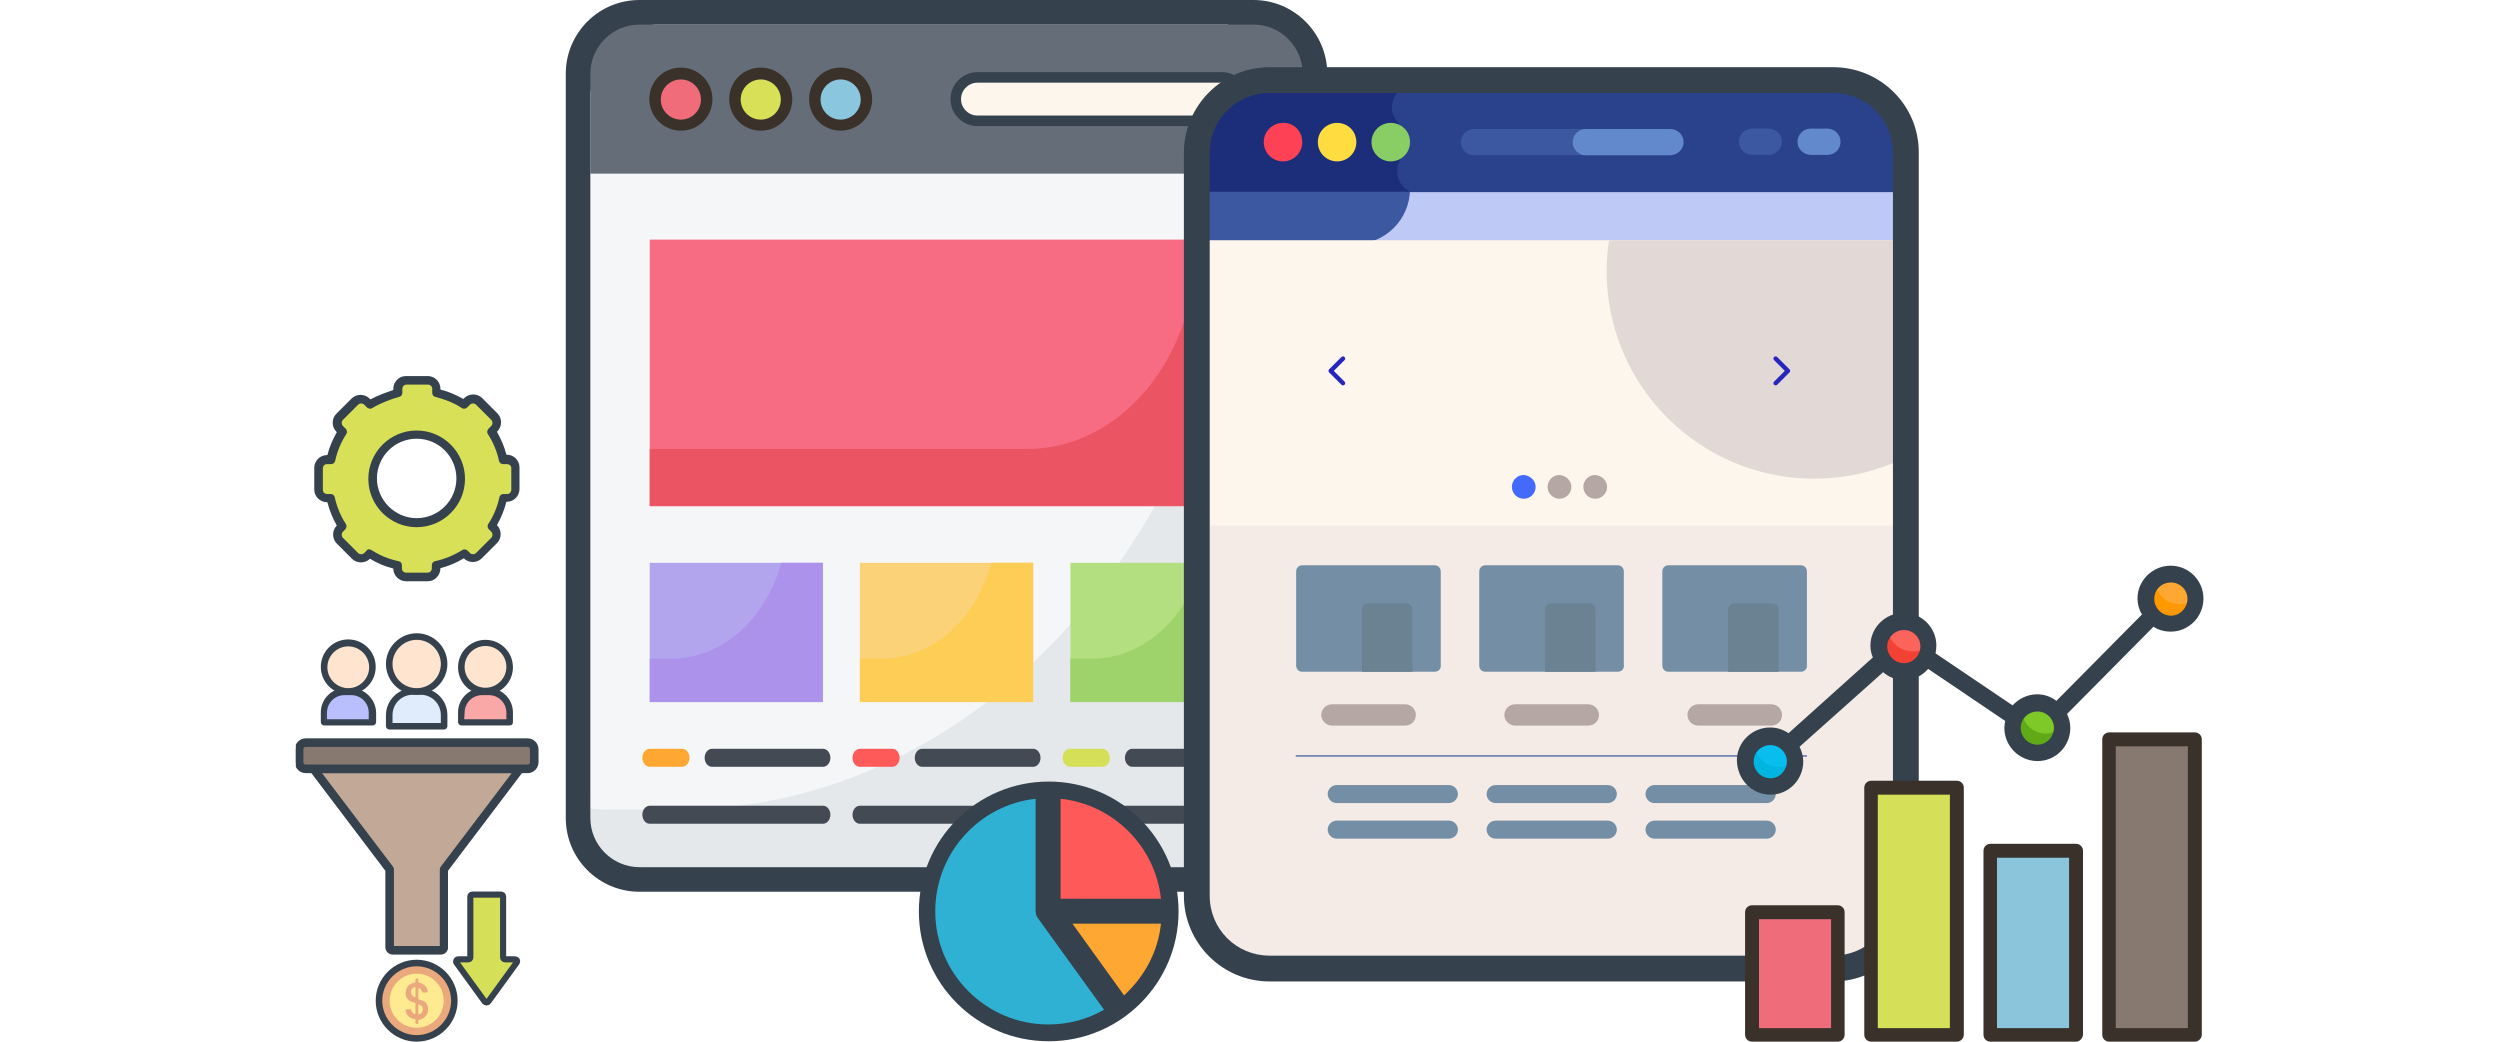 <svg width="600" height="250" viewBox="0 0 600 250" fill="none" xmlns="http://www.w3.org/2000/svg">
<mask id="mask0_831_111760" style="mask-type:alpha" maskUnits="userSpaceOnUse" x="0" y="0" width="600" height="250">
<rect width="600" height="250" fill="#D9D9D9"/>
</mask>
<g mask="url(#mask0_831_111760)">
</g>
<g clip-path="url(#clip0_831_111760)">
<path d="M126.643 184.526H73.359C72.475 184.526 71.787 183.838 71.787 182.953V179.807C71.787 178.923 72.475 178.234 73.359 178.234H126.643C127.528 178.234 128.216 178.923 128.216 179.807V182.953C128.216 183.838 127.528 184.526 126.643 184.526Z" fill="#87796F"/>
<path d="M100.886 184.526H99.215H75.227L93.513 208.612V227.291C93.513 227.684 93.906 228.077 94.299 228.077H105.802C106.195 228.077 106.588 227.684 106.588 227.291V208.612L124.873 184.526H100.886Z" fill="#C1A897"/>
<path d="M122.317 173.319H110.717V170.959C110.717 168.207 112.978 165.946 115.731 165.946H117.304C120.056 165.946 122.317 168.207 122.317 170.959V173.319Z" fill="#F9A7A7"/>
<path d="M122.317 174.105H110.717C110.324 174.105 109.93 173.712 109.93 173.319V170.959C109.93 167.715 112.585 165.159 115.731 165.159H117.304C120.548 165.159 123.104 167.814 123.104 170.959V173.319C123.104 173.81 122.809 174.105 122.317 174.105ZM111.405 172.631H121.531V171.058C121.531 168.698 119.663 166.83 117.304 166.83H115.731C113.371 166.83 111.503 168.698 111.503 171.058L111.405 172.631Z" fill="#35414D"/>
<path d="M116.517 165.946C119.721 165.946 122.317 163.349 122.317 160.145C122.317 156.942 119.721 154.345 116.517 154.345C113.314 154.345 110.717 156.942 110.717 160.145C110.717 163.349 113.314 165.946 116.517 165.946Z" fill="#FFE4CF"/>
<path d="M116.517 166.732C112.88 166.732 109.93 163.783 109.93 160.145C109.93 156.508 112.88 153.559 116.517 153.559C120.155 153.559 123.104 156.508 123.104 160.145C123.104 163.783 120.155 166.732 116.517 166.732ZM116.517 155.033C113.765 155.033 111.503 157.294 111.503 160.047C111.503 162.8 113.765 165.061 116.517 165.061C119.27 165.061 121.531 162.8 121.531 160.047C121.531 157.294 119.27 155.033 116.517 155.033Z" fill="#35414D"/>
<path d="M106.588 174.302H93.415V171.648C93.415 168.502 95.971 165.946 99.117 165.946H100.886C104.032 165.946 106.588 168.502 106.588 171.648V174.302Z" fill="#E0EBFC"/>
<path d="M93.415 174.794C93.12 174.794 92.923 174.597 92.923 174.302V171.648C92.923 168.207 95.676 165.454 99.117 165.454H100.886C104.327 165.454 107.08 168.207 107.08 171.648V174.302C107.08 174.597 106.883 174.794 106.588 174.794H93.415ZM99.117 166.437C96.266 166.437 94.004 168.797 94.004 171.549V173.712H106.096V171.549C106.096 168.698 103.737 166.437 100.984 166.437H99.117Z" fill="#35414D"/>
<path d="M100.886 165.651C104.229 165.651 106.883 168.305 106.883 171.648V174.302C106.883 174.499 106.785 174.597 106.588 174.597H93.415C93.218 174.597 93.12 174.499 93.12 174.302V171.648C93.12 168.305 95.774 165.651 99.117 165.651H100.886ZM93.71 174.007H94.201H105.802H106.293V173.516V171.648C106.293 168.698 103.835 166.241 100.886 166.241H99.117C96.167 166.241 93.71 168.698 93.71 171.648V173.516V174.007ZM100.886 165.159H99.117C95.577 165.159 92.628 168.109 92.628 171.648V174.302C92.628 174.695 93.021 175.089 93.415 175.089H106.588C106.981 175.089 107.374 174.695 107.374 174.302V171.648C107.374 168.01 104.523 165.159 100.886 165.159ZM94.201 173.516V171.648C94.201 168.895 96.364 166.732 99.117 166.732H100.886C103.639 166.732 105.802 168.895 105.802 171.648V173.516H94.201Z" fill="#35414D"/>
<path d="M100.001 165.946C103.639 165.946 106.588 162.997 106.588 159.359C106.588 155.721 103.639 152.772 100.001 152.772C96.364 152.772 93.415 155.721 93.415 159.359C93.415 162.997 96.364 165.946 100.001 165.946Z" fill="#FFE4CF"/>
<path d="M100.001 166.437C96.069 166.437 92.825 163.193 92.825 159.359C92.825 155.525 96.069 152.182 100.001 152.182C103.934 152.182 107.178 155.427 107.178 159.359C107.178 163.291 103.934 166.437 100.001 166.437ZM100.001 153.264C96.659 153.264 93.906 156.017 93.906 159.359C93.906 162.702 96.659 165.454 100.001 165.454C103.344 165.454 106.096 162.702 106.096 159.359C106.096 156.017 103.344 153.264 100.001 153.264Z" fill="#35414D"/>
<path d="M100.001 152.477C103.835 152.477 106.883 155.525 106.883 159.359C106.883 163.193 103.835 166.241 100.001 166.241C96.167 166.241 93.12 163.193 93.12 159.359C93.12 155.525 96.266 152.477 100.001 152.477ZM100.001 165.651C103.442 165.651 106.293 162.8 106.293 159.359C106.293 155.918 103.442 153.067 100.001 153.067C96.56 153.067 93.71 155.918 93.71 159.359C93.71 162.8 96.56 165.651 100.001 165.651ZM100.001 151.986C95.971 151.986 92.628 155.328 92.628 159.359C92.628 163.39 95.971 166.732 100.001 166.732C104.032 166.732 107.374 163.39 107.374 159.359C107.374 155.328 104.13 151.986 100.001 151.986ZM100.001 165.159C96.757 165.159 94.201 162.505 94.201 159.359C94.201 156.213 96.855 153.559 100.001 153.559C103.245 153.559 105.802 156.213 105.802 159.359C105.802 162.505 103.245 165.159 100.001 165.159Z" fill="#35414D"/>
<path d="M89.384 173.319H77.685V170.959C77.685 168.207 79.946 165.946 82.699 165.946H84.272C87.025 165.946 89.286 168.207 89.286 170.959L89.384 173.319Z" fill="#B9BEFC"/>
<path d="M77.685 173.909C77.39 173.909 77.194 173.712 77.194 173.417V171.058C77.194 168.01 79.651 165.454 82.797 165.454H84.37C87.418 165.454 89.974 167.912 89.974 171.058V173.417C89.974 173.515 89.875 173.712 89.777 173.81C89.679 173.909 89.581 174.007 89.384 174.007H77.685V173.909ZM82.699 166.535C80.241 166.535 78.177 168.6 78.177 171.058V172.926H88.794V171.058C88.794 168.6 86.73 166.535 84.272 166.535H82.699Z" fill="#35414D"/>
<path d="M84.37 165.651C87.319 165.651 89.679 168.01 89.679 170.959V173.319C89.679 173.417 89.679 173.515 89.581 173.515C89.482 173.614 89.482 173.614 89.384 173.614H77.685C77.489 173.614 77.39 173.515 77.39 173.319V170.959C77.39 168.01 79.75 165.651 82.699 165.651H84.37ZM77.98 173.024H78.472H88.597H89.089V172.532V170.959C89.089 168.305 86.926 166.241 84.37 166.241H82.797C80.143 166.241 78.078 168.403 78.078 170.959V172.532V173.024M84.37 165.159H82.797C79.553 165.159 76.997 167.814 76.997 170.959V173.319C76.997 173.712 77.39 174.105 77.783 174.105H89.482C89.875 174.105 90.269 173.712 90.269 173.319V170.959C90.17 167.814 87.516 165.159 84.37 165.159ZM78.472 172.631V171.058C78.472 168.698 80.339 166.83 82.699 166.83H84.272C86.631 166.83 88.499 168.698 88.499 171.058V172.631H78.472Z" fill="#35414D"/>
<path d="M83.584 165.946C86.787 165.946 89.384 163.349 89.384 160.145C89.384 156.942 86.787 154.345 83.584 154.345C80.38 154.345 77.783 156.942 77.783 160.145C77.783 163.349 80.38 165.946 83.584 165.946Z" fill="#FFE4CF"/>
<path d="M83.584 166.536C80.044 166.536 77.194 163.685 77.194 160.145C77.194 156.606 80.044 153.755 83.584 153.755C87.123 153.755 89.974 156.606 89.974 160.145C89.974 163.685 87.025 166.536 83.584 166.536ZM83.584 154.837C80.634 154.837 78.275 157.196 78.275 160.145C78.275 163.095 80.634 165.454 83.584 165.454C86.533 165.454 88.892 163.095 88.892 160.145C88.892 157.196 86.435 154.837 83.584 154.837Z" fill="#35414D"/>
<path d="M83.584 153.952C86.926 153.952 89.679 156.705 89.679 160.047C89.679 163.39 86.926 166.142 83.584 166.142C80.241 166.142 77.489 163.39 77.489 160.047C77.489 156.705 80.143 153.952 83.584 153.952ZM83.584 165.651C86.631 165.651 89.089 163.193 89.089 160.145C89.089 157.098 86.631 154.64 83.584 154.64C80.536 154.64 78.078 157.098 78.078 160.145C78.078 163.193 80.536 165.651 83.584 165.651ZM83.584 153.46C79.946 153.46 76.997 156.41 76.997 160.047C76.997 163.685 79.946 166.634 83.584 166.634C87.221 166.634 90.17 163.685 90.17 160.047C90.17 156.41 87.221 153.46 83.584 153.46ZM83.584 165.159C80.831 165.159 78.57 162.898 78.57 160.145C78.57 157.393 80.831 155.132 83.584 155.132C86.336 155.132 88.597 157.393 88.597 160.145C88.597 162.898 86.336 165.159 83.584 165.159Z" fill="#35414D"/>
<path d="M100.001 249.213C104.996 249.213 109.046 245.164 109.046 240.169C109.046 235.174 104.996 231.125 100.001 231.125C95.006 231.125 90.957 235.174 90.957 240.169C90.957 245.164 95.006 249.213 100.001 249.213Z" fill="#EAA97D"/>
<path d="M100.001 246.657C103.585 246.657 106.49 243.753 106.49 240.169C106.49 236.586 103.585 233.681 100.001 233.681C96.418 233.681 93.513 236.586 93.513 240.169C93.513 243.753 96.418 246.657 100.001 246.657Z" fill="#FFEA92"/>
<path d="M99.51 244.593C98.33 244.396 97.445 243.708 97.347 242.43C97.347 242.332 97.445 242.234 97.543 242.234H98.527C98.625 242.234 98.723 242.332 98.723 242.43C98.822 242.823 99.018 243.217 99.411 243.315C99.51 243.413 99.706 243.315 99.706 243.118V240.857C99.706 240.759 99.608 240.661 99.51 240.661C98.428 240.366 97.347 239.972 97.347 238.301C97.347 236.925 98.232 236.04 99.51 235.843C99.608 235.843 99.706 235.745 99.706 235.647V235.057C99.706 234.959 99.805 234.86 99.903 234.86H100.198C100.296 234.86 100.395 234.959 100.395 235.057V235.647C100.395 235.745 100.493 235.843 100.591 235.843C101.673 236.04 102.459 236.728 102.656 237.908C102.656 238.006 102.557 238.203 102.459 238.203H101.476C101.378 238.203 101.279 238.105 101.279 238.006C101.181 237.711 100.984 237.416 100.788 237.22C100.591 237.121 100.395 237.22 100.395 237.416V239.678C100.395 239.776 100.493 239.874 100.591 239.874C101.673 240.169 102.754 240.562 102.754 242.234C102.754 243.413 101.967 244.495 100.591 244.79C100.493 244.79 100.395 244.888 100.395 244.986V245.576C100.395 245.674 100.296 245.773 100.198 245.773H99.903C99.805 245.773 99.706 245.674 99.706 245.576V244.79C99.706 244.691 99.608 244.593 99.51 244.593ZM99.706 239.088V237.121C99.706 236.925 99.608 236.827 99.411 236.925C98.92 237.121 98.625 237.515 98.625 238.105C98.625 238.694 98.92 238.989 99.411 239.284C99.51 239.383 99.706 239.284 99.706 239.088ZM100.395 241.25V243.217C100.395 243.413 100.591 243.512 100.689 243.413C101.181 243.217 101.476 242.725 101.476 242.234C101.476 241.644 101.181 241.349 100.689 241.152C100.591 240.956 100.395 241.054 100.395 241.25Z" fill="#EAA97D"/>
<path d="M100.001 250C94.594 250 90.17 245.576 90.17 240.169C90.17 234.762 94.594 230.338 100.001 230.338C105.408 230.338 109.832 234.762 109.832 240.169C109.832 245.576 105.408 250 100.001 250ZM100.001 231.911C95.479 231.911 91.743 235.647 91.743 240.169C91.743 244.691 95.479 248.427 100.001 248.427C104.523 248.427 108.259 244.691 108.259 240.169C108.259 235.647 104.523 231.911 100.001 231.911Z" fill="#35414D"/>
<path d="M109.537 231.026L116.321 240.366C116.517 240.661 117.009 240.661 117.205 240.366L123.989 231.026C124.284 230.633 123.989 230.24 123.595 230.24H121.236C120.941 230.24 120.744 230.043 120.744 229.748V215.199C120.744 214.904 120.548 214.707 120.253 214.707H113.371C113.076 214.707 112.88 214.904 112.88 215.199V229.748C112.88 230.043 112.683 230.24 112.388 230.24H110.029C109.537 230.24 109.341 230.731 109.537 231.026Z" fill="#D6DF58" stroke="#35414D" stroke-width="1.463" stroke-miterlimit="10"/>
<path d="M126.643 185.313H73.359C72.082 185.313 71 184.231 71 182.953V179.807C71 178.529 72.082 177.448 73.359 177.448H126.643C127.921 177.448 129.002 178.529 129.002 179.807V182.953C129.002 184.231 127.921 185.313 126.643 185.313ZM73.359 179.021C72.868 179.021 72.573 179.414 72.573 179.807V182.953C72.573 183.445 72.966 183.74 73.359 183.74H126.643C127.135 183.74 127.429 183.346 127.429 182.953V179.807C127.429 179.316 127.036 179.021 126.643 179.021H73.359Z" fill="#35414D" stroke="#35414D" stroke-width="0.488" stroke-miterlimit="10"/>
<path d="M105.802 228.864H94.299C93.415 228.864 92.726 228.175 92.726 227.291V208.907L74.638 185.018C74.441 184.821 74.441 184.428 74.539 184.231C74.638 183.936 74.932 183.838 75.227 183.838H124.775C125.07 183.838 125.365 184.035 125.463 184.231C125.562 184.526 125.562 184.821 125.365 185.018L107.276 208.907V227.291C107.374 228.077 106.686 228.864 105.802 228.864ZM76.8 185.313L94.103 208.12C94.201 208.219 94.299 208.415 94.299 208.612V227.291H105.802V208.612C105.802 208.415 105.9 208.317 105.998 208.12L123.301 185.313H76.8Z" fill="#35414D" stroke="#35414D" stroke-width="0.488" stroke-miterlimit="10"/>
<path d="M121.629 110.303H120.646C120.056 107.943 119.172 105.682 117.894 103.618L118.582 102.93C119.368 102.143 119.368 100.865 118.582 100.079L114.944 96.343C114.158 95.556 112.88 95.556 112.093 96.343L111.405 97.031C109.439 95.753 107.178 94.868 104.72 94.278V93.295C104.72 92.214 103.835 91.231 102.656 91.231H97.445C96.364 91.231 95.381 92.116 95.381 93.295V94.278C94.103 94.573 90.76 95.753 88.696 97.031L88.008 96.343C87.221 95.556 85.943 95.556 85.157 96.343L81.519 99.98C80.733 100.767 80.733 102.045 81.519 102.831L82.207 103.519C80.929 105.584 79.946 107.747 79.455 110.204H78.472C77.39 110.204 76.407 111.089 76.407 112.269V117.479C76.407 118.561 77.292 119.544 78.472 119.544H79.356C79.848 122.002 80.831 124.263 82.109 126.327L81.519 126.917C80.733 127.704 80.733 128.982 81.519 129.768L85.157 133.405C85.943 134.192 87.221 134.192 88.008 133.405L88.597 132.816C90.662 134.094 92.923 135.077 95.381 135.667V136.453C95.381 137.534 96.266 138.517 97.445 138.517H102.656C103.737 138.517 104.72 137.633 104.72 136.453V135.667C107.178 135.077 109.439 134.192 111.503 132.816L112.093 133.405C112.88 134.192 114.158 134.192 114.944 133.405L118.582 129.768C119.368 128.982 119.368 127.704 118.582 126.917L117.992 126.327C119.27 124.263 120.253 122.002 120.744 119.544H121.629C122.711 119.544 123.694 118.659 123.694 117.479V112.269C123.694 111.188 122.711 110.303 121.629 110.303ZM100.001 125.442C94.103 125.442 89.384 120.724 89.384 114.825C89.384 108.926 94.103 104.208 100.001 104.208C105.9 104.208 110.619 108.926 110.619 114.825C110.619 120.724 105.9 125.442 100.001 125.442Z" fill="#D7E057"/>
<path d="M102.656 139.501H97.445C95.774 139.501 94.398 138.124 94.398 136.453C92.431 135.962 90.564 135.175 88.794 134.094C88.204 134.683 87.418 134.978 86.631 134.978C85.845 134.978 85.058 134.683 84.468 134.094L80.831 130.456C79.651 129.277 79.651 127.31 80.831 126.131C79.848 124.361 79.061 122.493 78.57 120.527H78.472C76.8 120.527 75.424 119.151 75.424 117.479V112.269C75.424 110.598 76.8 109.221 78.472 109.221H78.57C79.061 107.255 79.848 105.486 80.831 103.716L80.733 103.618C79.553 102.438 79.553 100.472 80.733 99.292L84.37 95.655C84.96 95.065 85.746 94.77 86.533 94.77C87.319 94.77 88.106 95.065 88.696 95.655L88.892 95.851C90.662 94.868 93.021 94.082 94.398 93.59V93.295C94.398 91.624 95.774 90.248 97.445 90.248H102.656C104.327 90.248 105.703 91.624 105.703 93.295V93.492C107.669 93.984 109.439 94.77 111.208 95.753L111.405 95.556C112.585 94.377 114.551 94.377 115.731 95.556L119.368 99.194C120.548 100.374 120.548 102.34 119.368 103.52L119.27 103.618C120.253 105.387 121.039 107.157 121.531 109.123H121.629C123.301 109.123 124.677 110.499 124.677 112.171V117.381C124.677 119.052 123.301 120.429 121.629 120.429H121.531C121.039 122.395 120.253 124.263 119.27 126.032C120.45 127.212 120.45 129.178 119.27 130.358L115.632 133.995C114.453 135.175 112.487 135.175 111.307 133.995C109.537 135.077 107.669 135.863 105.703 136.355C105.703 138.124 104.327 139.501 102.656 139.501ZM88.597 131.833C88.794 131.833 88.991 131.931 89.187 132.029C91.153 133.307 93.316 134.192 95.676 134.684C96.167 134.782 96.462 135.175 96.462 135.667V136.453C96.462 137.043 96.954 137.436 97.445 137.436H102.656C103.245 137.436 103.639 136.945 103.639 136.453V135.667C103.639 135.175 103.934 134.782 104.425 134.684C106.686 134.192 108.849 133.307 110.914 132.029C111.307 131.734 111.798 131.833 112.192 132.127L112.781 132.717C113.175 133.111 113.863 133.111 114.256 132.717L117.894 129.08C118.287 128.687 118.287 127.998 117.894 127.605L117.304 127.015C117.009 126.72 116.91 126.131 117.205 125.737C118.483 123.771 119.368 121.608 119.86 119.347C119.958 118.856 120.351 118.561 120.843 118.561H121.728C122.317 118.561 122.711 118.069 122.711 117.578V112.367C122.711 111.777 122.219 111.384 121.728 111.384H120.744C120.253 111.384 119.86 111.089 119.761 110.598C119.27 108.337 118.385 106.174 117.107 104.208C116.812 103.814 116.91 103.323 117.205 102.93L117.894 102.242C118.287 101.848 118.287 101.16 117.894 100.767L114.256 97.129C113.863 96.736 113.175 96.736 112.781 97.129L112.093 97.818C111.798 98.112 111.208 98.211 110.815 97.916C108.849 96.638 106.785 95.851 104.523 95.262C104.032 95.163 103.737 94.77 103.737 94.278V93.295C103.737 92.706 103.245 92.312 102.754 92.312H97.543C96.954 92.312 96.56 92.804 96.56 93.295V94.278C96.56 94.77 96.266 95.163 95.774 95.262C94.496 95.556 91.252 96.736 89.384 97.916C88.991 98.211 88.499 98.112 88.106 97.818L87.418 97.129C87.025 96.736 86.336 96.736 85.943 97.129L82.306 100.767C81.912 101.16 81.912 101.848 82.306 102.242L82.994 102.93C83.289 103.225 83.387 103.814 83.092 104.208C81.814 106.174 80.929 108.337 80.438 110.598C80.339 111.089 79.946 111.384 79.455 111.384H78.472C77.882 111.384 77.489 111.876 77.489 112.367V117.578C77.489 118.168 77.98 118.561 78.472 118.561H79.356C79.848 118.561 80.241 118.856 80.339 119.347C80.831 121.608 81.716 123.771 82.994 125.737C83.289 126.131 83.19 126.622 82.895 127.015L82.306 127.605C81.912 127.998 81.912 128.687 82.306 129.08L85.943 132.717C86.336 133.111 87.025 133.111 87.418 132.717L88.008 132.127C88.106 131.931 88.302 131.833 88.597 131.833ZM100.001 126.524C93.611 126.524 88.401 121.313 88.401 114.923C88.401 108.533 93.611 103.323 100.001 103.323C106.391 103.323 111.602 108.533 111.602 114.923C111.602 121.313 106.391 126.524 100.001 126.524ZM100.001 105.289C94.693 105.289 90.465 109.615 90.465 114.825C90.465 120.035 94.791 124.361 100.001 124.361C105.31 124.361 109.537 120.035 109.537 114.825C109.537 109.615 105.31 105.289 100.001 105.289Z" fill="#35414D"/>
<path d="M313.332 23.889H312.644V41.683H141.684V21.825L139.423 19.072L140.603 7.865L146.01 4.227L157.119 5.899H294.752V4.227L312.644 5.899L313.332 23.889Z" fill="#656D78"/>
<path d="M312.644 41.781V189.638C312.644 199.862 305.762 208.219 297.308 208.219H157.119C146.108 211.856 136.081 208.219 141.684 189.638V41.781H312.644Z" fill="#F4F6F8"/>
<path d="M312.644 41.781V189.638C313.332 199.469 318.444 211.659 297.308 208.219H157.119C138.538 210.48 138.538 201.239 140.505 193.866C141.684 194.16 144.339 194.259 145.518 194.259H163.017C234.783 194.259 294.555 127.998 300.552 41.781H312.644Z" fill="#E4E8EB"/>
<path d="M155.939 135.077H197.524V168.502H155.939V135.077Z" fill="#B3A4EE"/>
<path d="M197.426 135.077V168.502H155.939V158.081H161.15C173.143 158.081 183.761 148.742 187.496 135.077H197.426Z" fill="#AC92EA"/>
<path d="M206.372 135.077H247.956V168.502H206.372V135.077Z" fill="#FBD277"/>
<path d="M155.939 57.511H298.487V121.51H155.939V57.511Z" fill="#F76C82"/>
<path d="M298.487 57.511V121.412H155.939V107.747H246.58C268.896 107.747 287.083 85.922 287.083 58.986V57.511H298.487Z" fill="#EB5463"/>
<path d="M256.903 135.077H298.487V168.502H256.903V135.077Z" fill="#B4DF80"/>
<path d="M298.487 135.077V168.502H256.903V158.081H262.113C274.107 158.081 284.724 148.742 288.46 135.077H298.487Z" fill="#9ED26A"/>
<path d="M247.956 135.077V168.502H206.372V158.081H211.582C223.576 158.081 234.193 148.84 237.929 135.077H247.956Z" fill="#FDCD56"/>
<path d="M197.524 184.035H170.882C169.899 184.035 169.113 183.051 169.113 181.872C169.113 180.692 169.899 179.709 170.882 179.709H197.524C198.507 179.709 199.293 180.692 199.293 181.872C199.293 183.051 198.507 184.035 197.524 184.035Z" fill="#434A54"/>
<path d="M163.706 184.035H155.939C154.956 184.035 154.17 183.051 154.17 181.872C154.17 180.692 154.956 179.709 155.939 179.709H163.706C164.689 179.709 165.475 180.692 165.475 181.872C165.475 183.051 164.689 184.035 163.706 184.035Z" fill="#FFA733"/>
<path d="M197.524 197.7H155.939C154.956 197.7 154.17 196.716 154.17 195.537C154.17 194.357 154.956 193.374 155.939 193.374H197.524C198.507 193.374 199.293 194.357 199.293 195.537C199.293 196.716 198.507 197.7 197.524 197.7Z" fill="#434A54"/>
<path d="M247.956 184.035H221.315C220.332 184.035 219.545 183.051 219.545 181.872C219.545 180.692 220.332 179.709 221.315 179.709H247.956C248.94 179.709 249.726 180.692 249.726 181.872C249.726 183.051 248.94 184.035 247.956 184.035Z" fill="#434A54"/>
<path d="M214.138 184.035H206.372C205.389 184.035 204.602 183.051 204.602 181.872C204.602 180.692 205.389 179.709 206.372 179.709H214.138C215.121 179.709 215.908 180.692 215.908 181.872C215.908 183.051 215.121 184.035 214.138 184.035Z" fill="#FF5A5A"/>
<path d="M247.956 197.7H206.372C205.389 197.7 204.602 196.716 204.602 195.537C204.602 194.357 205.389 193.374 206.372 193.374H247.956C248.94 193.374 249.726 194.357 249.726 195.537C249.726 196.716 248.94 197.7 247.956 197.7Z" fill="#434A54"/>
<path d="M298.389 184.035H271.747C270.764 184.035 269.978 183.051 269.978 181.872C269.978 180.692 270.764 179.709 271.747 179.709H298.389C299.372 179.709 300.159 180.692 300.159 181.872C300.257 183.051 299.372 184.035 298.389 184.035Z" fill="#434A54"/>
<path d="M264.571 184.035H256.804C255.821 184.035 255.035 183.051 255.035 181.872C255.035 180.692 255.821 179.709 256.804 179.709H264.571C265.554 179.709 266.34 180.692 266.34 181.872C266.439 183.051 265.652 184.035 264.571 184.035Z" fill="#D6DF58"/>
<path d="M298.389 197.7H256.804C255.821 197.7 255.035 196.716 255.035 195.537C255.035 194.357 255.821 193.374 256.804 193.374H298.389C299.372 193.374 300.159 194.357 300.159 195.537C300.257 196.716 299.372 197.7 298.389 197.7Z" fill="#434A54"/>
<path d="M163.411 29.984C166.831 29.984 169.604 27.211 169.604 23.791C169.604 20.37 166.831 17.597 163.411 17.597C159.99 17.597 157.217 20.37 157.217 23.791C157.217 27.211 159.99 29.984 163.411 29.984Z" fill="#F16C7A"/>
<path d="M163.411 31.36C159.282 31.36 155.841 28.018 155.841 23.791C155.841 19.564 159.183 16.221 163.411 16.221C167.54 16.221 170.98 19.564 170.98 23.791C170.98 28.018 167.638 31.36 163.411 31.36ZM163.411 19.072C160.756 19.072 158.593 21.235 158.593 23.889C158.593 26.543 160.756 28.706 163.411 28.706C166.065 28.706 168.228 26.543 168.228 23.889C168.228 21.235 166.065 19.072 163.411 19.072Z" fill="#3A312A"/>
<path d="M182.581 29.984C186.001 29.984 188.774 27.211 188.774 23.791C188.774 20.37 186.001 17.597 182.581 17.597C179.16 17.597 176.387 20.37 176.387 23.791C176.387 27.211 179.16 29.984 182.581 29.984Z" fill="#D7E057"/>
<path d="M182.581 31.36C178.452 31.36 175.011 28.018 175.011 23.791C175.011 19.564 178.354 16.221 182.581 16.221C186.71 16.221 190.151 19.564 190.151 23.791C190.151 28.018 186.808 31.36 182.581 31.36ZM182.581 19.072C179.927 19.072 177.764 21.235 177.764 23.889C177.764 26.543 179.927 28.706 182.581 28.706C185.235 28.706 187.398 26.543 187.398 23.889C187.398 21.235 185.235 19.072 182.581 19.072Z" fill="#3A312A"/>
<path d="M201.751 29.984C205.172 29.984 207.945 27.211 207.945 23.791C207.945 20.37 205.172 17.597 201.751 17.597C198.331 17.597 195.558 20.37 195.558 23.791C195.558 27.211 198.331 29.984 201.751 29.984Z" fill="#8AC6DD"/>
<path d="M201.751 31.36C197.622 31.36 194.181 28.018 194.181 23.791C194.181 19.564 197.524 16.221 201.751 16.221C205.88 16.221 209.321 19.564 209.321 23.791C209.321 28.018 205.88 31.36 201.751 31.36ZM201.751 19.072C199.097 19.072 196.934 21.235 196.934 23.889C196.934 26.543 199.097 28.706 201.751 28.706C204.406 28.706 206.568 26.543 206.568 23.889C206.568 21.235 204.406 19.072 201.751 19.072Z" fill="#3A312A"/>
<path d="M293.277 29.001H234.586C231.735 29.001 229.376 26.642 229.376 23.791C229.376 20.94 231.735 18.58 234.586 18.58H293.277C296.128 18.58 298.487 20.94 298.487 23.791C298.487 26.642 296.128 29.001 293.277 29.001Z" fill="#FDF6EC" stroke="#35414D" stroke-width="2.533" stroke-miterlimit="10"/>
<path d="M300.847 5.899C307.335 5.899 312.644 11.207 312.644 17.696V196.323C312.644 202.812 307.335 208.12 300.847 208.12H153.481C146.993 208.12 141.684 202.812 141.684 196.323V17.696C141.684 11.207 146.993 5.899 153.481 5.899H300.847ZM300.847 0H153.481C143.651 0 135.786 7.963 135.786 17.696V196.323C135.786 206.154 143.749 214.019 153.481 214.019H300.847C310.678 214.019 318.542 206.056 318.542 196.323V17.696C318.542 7.963 310.579 0 300.847 0Z" fill="#35414D"/>
<path d="M454.602 119.74H290.131V229.65H454.602V119.74Z" fill="#F4EAE6"/>
<path d="M337.614 45.32C337.614 52.595 331.716 58.592 324.343 58.592H454.504V45.32H337.614Z" fill="#BECAF5"/>
<path d="M290.131 45.32V58.592H325.129C332.404 58.592 338.401 52.694 338.401 45.32H290.131Z" fill="#3C58A0"/>
<path d="M454.504 57.707V186.099C436.612 212.348 406.431 229.65 372.317 229.65C367.402 229.65 362.585 229.257 357.866 228.569C357.571 228.569 357.276 228.47 356.981 228.47C329.258 224.145 305.271 208.415 290.131 186.099V57.707H454.504Z" fill="#F4EAE6"/>
<path d="M357.768 228.569C357.473 228.569 357.178 228.47 356.883 228.47C357.276 228.47 357.473 228.569 357.768 228.569Z" fill="#DEEEFF"/>
<path d="M443.198 22.021H335.255C335.255 22.021 331.224 26.052 335.255 29.984L335.845 37.751C335.845 37.751 332.404 42.764 337.713 46.107H458.141V36.571C458.141 28.608 451.358 22.021 443.198 22.021Z" fill="#2A428C"/>
<path d="M303.108 21.53C294.85 21.53 287.968 28.215 287.968 36.276V46.009H338.302C332.994 42.666 336.435 37.554 336.435 37.554L335.845 29.689C331.814 25.757 335.845 21.53 335.845 21.53H303.108Z" fill="#1C2E7A"/>
<path d="M312.546 34.113C312.546 36.669 310.481 38.734 307.925 38.734C305.369 38.734 303.304 36.669 303.304 34.113C303.304 31.557 305.369 29.493 307.925 29.493C310.481 29.394 312.546 31.459 312.546 34.113Z" fill="#FF4155"/>
<path d="M325.522 34.113C325.522 36.669 323.458 38.734 320.902 38.734C318.346 38.734 316.281 36.669 316.281 34.113C316.281 31.557 318.346 29.493 320.902 29.493C323.458 29.493 325.522 31.459 325.522 34.113Z" fill="#FFDD40"/>
<path d="M338.401 34.113C338.401 36.669 336.336 38.734 333.78 38.734C331.224 38.734 329.16 36.669 329.16 34.113C329.16 31.557 331.224 29.493 333.78 29.493C336.336 29.493 338.401 31.459 338.401 34.113Z" fill="#88CE65"/>
<path d="M378.413 34.113C378.413 32.442 379.789 30.967 381.558 30.967H353.737C352.066 30.967 350.591 32.344 350.591 34.113C350.591 35.784 351.967 37.259 353.737 37.259H381.558C379.789 37.161 378.413 35.784 378.413 34.113Z" fill="#3C58A0"/>
<path d="M404.071 34.113C404.071 32.442 402.695 30.967 400.925 30.967H380.575C378.904 30.967 377.43 32.344 377.43 34.113C377.43 35.784 378.806 37.259 380.575 37.259H400.925C402.695 37.161 404.071 35.784 404.071 34.113Z" fill="#6289CC"/>
<path d="M438.676 37.161H434.547C432.876 37.161 431.401 35.785 431.401 34.015C431.401 32.344 432.778 30.869 434.547 30.869H438.578C440.249 30.869 441.724 32.245 441.724 34.015C441.724 35.785 440.347 37.161 438.676 37.161Z" fill="#6289CC"/>
<path d="M424.52 37.161H420.489C418.818 37.161 417.343 35.785 417.343 34.015C417.343 32.344 418.719 30.869 420.489 30.869H424.52C426.191 30.869 427.665 32.245 427.665 34.015C427.665 35.785 426.191 37.161 424.52 37.161Z" fill="#3C58A0"/>
<path d="M454.504 126.131H290.229V57.707H454.504V126.131Z" fill="#FDF6EC"/>
<path d="M454.502 57.675V111.057C448.603 113.514 442.213 114.891 435.43 114.891C407.903 114.891 385.587 92.575 385.587 65.048C385.587 62.59 385.784 60.034 386.177 57.675H454.502Z" fill="#E2D8D5"/>
<path d="M426.153 91.96L429.102 89.011L426.153 86.061" stroke="#2626BC" stroke-width="1.056" stroke-miterlimit="13.333" stroke-linecap="round" stroke-linejoin="round"/>
<path d="M322.316 91.96L319.367 89.011L322.316 86.061" stroke="#2626BC" stroke-width="1.056" stroke-miterlimit="13.333" stroke-linecap="round" stroke-linejoin="round"/>
<path d="M368.554 116.849C368.554 118.422 367.276 119.7 365.703 119.7C364.13 119.7 362.852 118.422 362.852 116.849C362.852 115.276 364.13 113.998 365.703 113.998C367.276 114.097 368.554 115.375 368.554 116.849Z" fill="#4369FD"/>
<path d="M377.128 116.849C377.128 118.422 375.85 119.7 374.277 119.7C372.704 119.7 371.426 118.422 371.426 116.849C371.426 115.276 372.704 113.998 374.277 113.998C375.85 114.097 377.128 115.375 377.128 116.849Z" fill="#B5A7A3"/>
<path d="M385.703 116.849C385.703 118.422 384.425 119.7 382.852 119.7C381.279 119.7 380.001 118.422 380.001 116.849C380.001 115.276 381.279 113.998 382.852 113.998C384.425 114.097 385.703 115.375 385.703 116.849Z" fill="#B5A7A3"/>
<path d="M344.305 161.222H312.551C311.666 161.222 311.077 160.534 311.077 159.748V137.137C311.077 136.252 311.765 135.662 312.551 135.662H344.305C345.19 135.662 345.78 136.35 345.78 137.137V159.748C345.878 160.534 345.19 161.222 344.305 161.222Z" fill="#748FA5"/>
<path d="M339.072 161.225H326.882V146.282C326.882 145.397 327.57 144.807 328.356 144.807H337.499C338.384 144.807 338.974 145.495 338.974 146.282V161.225H339.072Z" fill="#6A8291"/>
<path d="M337.254 174.14H319.657C318.28 174.14 317.101 172.96 317.101 171.584C317.101 170.207 318.28 169.028 319.657 169.028H337.254C338.63 169.028 339.81 170.207 339.81 171.584C339.81 173.058 338.63 174.14 337.254 174.14Z" fill="#B5A7A3"/>
<path d="M388.246 161.222H356.492C355.607 161.222 355.018 160.534 355.018 159.748V137.137C355.018 136.252 355.706 135.662 356.492 135.662H388.246C389.131 135.662 389.721 136.35 389.721 137.137V159.748C389.819 160.534 389.131 161.222 388.246 161.222Z" fill="#748FA5"/>
<path d="M383.013 161.225H370.823V146.282C370.823 145.397 371.511 144.807 372.297 144.807H381.44C382.325 144.807 382.915 145.495 382.915 146.282V161.225H383.013Z" fill="#6A8291"/>
<path d="M381.195 174.14H363.598C362.221 174.14 361.042 172.96 361.042 171.584C361.042 170.207 362.221 169.028 363.598 169.028H381.195C382.571 169.028 383.751 170.207 383.751 171.584C383.751 173.058 382.571 174.14 381.195 174.14Z" fill="#B5A7A3"/>
<path d="M432.186 161.222H400.433C399.548 161.222 398.958 160.534 398.958 159.748V137.137C398.958 136.252 399.646 135.662 400.433 135.662H432.186C433.071 135.662 433.661 136.35 433.661 137.137V159.748C433.759 160.534 433.071 161.222 432.186 161.222Z" fill="#748FA5"/>
<path d="M426.954 161.225H414.764V146.282C414.764 145.397 415.452 144.807 416.238 144.807H425.381C426.266 144.807 426.856 145.495 426.856 146.282V161.225H426.954Z" fill="#6A8291"/>
<path d="M425.136 174.14H407.539C406.162 174.14 404.983 172.96 404.983 171.584C404.983 170.207 406.162 169.028 407.539 169.028H425.136C426.512 169.028 427.692 170.207 427.692 171.584C427.692 173.058 426.512 174.14 425.136 174.14Z" fill="#B5A7A3"/>
<path d="M347.644 192.738H320.805C319.626 192.738 318.643 191.755 318.643 190.576C318.643 189.396 319.626 188.413 320.805 188.413H347.742C348.922 188.413 349.905 189.396 349.905 190.576C349.905 191.755 348.922 192.738 347.644 192.738Z" fill="#748FA5"/>
<path d="M347.644 201.278H320.805C319.626 201.278 318.643 200.295 318.643 199.115C318.643 197.935 319.626 196.952 320.805 196.952H347.742C348.922 196.952 349.905 197.935 349.905 199.115C349.905 200.295 348.922 201.278 347.644 201.278Z" fill="#748FA5"/>
<path d="M385.883 192.738H358.946C357.766 192.738 356.783 191.755 356.783 190.576C356.783 189.396 357.766 188.413 358.946 188.413H385.883C387.062 188.413 388.045 189.396 388.045 190.576C388.045 191.755 387.062 192.738 385.883 192.738Z" fill="#748FA5"/>
<path d="M385.883 201.278H358.946C357.766 201.278 356.783 200.295 356.783 199.115C356.783 197.935 357.766 196.952 358.946 196.952H385.883C387.062 196.952 388.045 197.935 388.045 199.115C388.045 200.295 387.062 201.278 385.883 201.278Z" fill="#748FA5"/>
<path d="M424.023 192.738H397.087C395.907 192.738 394.924 191.755 394.924 190.576C394.924 189.396 395.907 188.413 397.087 188.413H424.023C425.203 188.413 426.186 189.396 426.186 190.576C426.186 191.755 425.203 192.738 424.023 192.738Z" fill="#748FA5"/>
<path d="M424.023 201.278H397.087C395.907 201.278 394.924 200.295 394.924 199.115C394.924 197.935 395.907 196.952 397.087 196.952H424.023C425.203 196.952 426.186 197.935 426.186 199.115C426.186 200.295 425.203 201.278 424.023 201.278Z" fill="#748FA5"/>
<path d="M433.662 181.282H310.973V181.577H433.662V181.282Z" fill="#3C58A0"/>
<path d="M439.954 22.316C447.917 22.316 454.307 28.706 454.307 36.669V215.002C454.307 222.965 447.917 229.355 439.954 229.355H304.681C296.718 229.355 290.328 222.965 290.328 215.002V36.669C290.328 28.706 296.718 22.316 304.681 22.316H439.954ZM439.954 16.123H304.681C293.375 16.123 284.134 25.364 284.134 36.669V215.002C284.134 226.307 293.375 235.549 304.681 235.549H439.954C451.26 235.549 460.501 226.307 460.501 215.002V36.669C460.599 25.364 451.358 16.123 439.954 16.123Z" fill="#35414D"/>
<path d="M430.811 182.757C430.811 186.001 428.157 188.753 424.913 188.753C421.669 188.753 418.916 186.099 418.916 182.757C418.916 179.512 421.57 176.858 424.913 176.858C428.157 176.858 430.811 179.512 430.811 182.757Z" fill="#07BEEF"/>
<path d="M462.86 155.23C462.86 158.474 460.206 161.227 456.962 161.227C453.717 161.227 450.965 158.573 450.965 155.23C450.965 151.986 453.619 149.332 456.962 149.332C460.206 149.233 462.86 151.888 462.86 155.23Z" fill="#FC635B"/>
<path d="M494.909 174.695C494.909 177.939 492.254 180.692 489.01 180.692C485.766 180.692 483.013 178.038 483.013 174.695C483.013 171.451 485.668 168.797 489.01 168.797C492.254 168.797 494.909 171.451 494.909 174.695Z" fill="#7EC927"/>
<path d="M526.958 143.728C526.958 146.972 524.303 149.725 521.059 149.725C517.815 149.725 515.062 147.07 515.062 143.728C515.062 140.484 517.717 137.829 521.059 137.829C524.303 137.829 526.958 140.484 526.958 143.728Z" fill="#FFA733"/>
<path d="M430.811 182.56V182.757C430.811 186.099 428.157 188.754 424.913 188.754C421.669 188.754 418.916 186.099 418.916 182.757C418.916 180.987 419.702 179.414 420.98 178.333C421.079 181.479 423.733 184.035 426.977 184.035C428.452 184.035 429.73 183.445 430.811 182.56Z" fill="#00B6E0"/>
<path d="M462.86 154.935V155.132C462.86 158.474 460.206 161.129 456.962 161.129C453.717 161.129 450.965 158.474 450.965 155.132C450.965 153.362 451.751 151.789 453.029 150.609C453.127 153.755 455.782 156.311 459.026 156.311C460.501 156.41 461.779 155.918 462.86 154.935Z" fill="#F34234"/>
<path d="M494.909 174.499V174.794C494.909 178.038 492.254 180.79 489.01 180.79C485.766 180.79 483.013 178.136 483.013 174.794C483.013 173.024 483.8 171.451 485.078 170.37C485.275 173.516 487.831 176.072 491.075 176.072C492.451 175.973 493.827 175.383 494.909 174.499Z" fill="#60A917"/>
<path d="M526.958 143.531V143.728C526.958 146.972 524.303 149.725 521.059 149.725C517.815 149.725 515.062 147.07 515.062 143.728C515.062 141.958 515.849 140.385 517.127 139.304C517.323 142.45 519.879 145.006 523.124 145.006C524.5 145.006 525.876 144.416 526.958 143.531Z" fill="#FF9801"/>
<path d="M424.913 190.72C429.238 190.72 432.778 187.181 432.778 182.757C432.778 181.479 432.384 180.201 431.893 179.218L451.948 161.325C453.324 162.505 454.995 163.193 456.962 163.193C459.321 163.193 461.287 162.21 462.762 160.539L481.244 173.024C481.146 173.614 481.047 174.105 481.047 174.695C481.047 179.021 484.586 182.658 489.01 182.658C493.336 182.658 496.875 179.119 496.875 174.695C496.875 173.516 496.58 172.434 496.089 171.353L516.832 150.413C518.011 151.199 519.486 151.593 520.961 151.593C525.286 151.593 528.825 148.054 528.825 143.63C528.825 139.304 525.286 135.765 520.961 135.765C516.635 135.765 512.998 139.304 512.998 143.63C512.998 145.006 513.391 146.382 514.079 147.464L493.533 168.207C492.255 167.224 490.682 166.634 488.912 166.634C486.553 166.634 484.488 167.715 483.013 169.288L464.531 156.803C464.63 156.213 464.728 155.623 464.728 154.935C464.728 150.61 461.189 147.07 456.863 147.07C452.538 147.07 448.9 150.61 448.9 154.935C448.9 155.918 449.097 156.901 449.49 157.786L429.238 175.973C427.96 175.089 426.486 174.597 424.814 174.597C420.489 174.597 416.851 178.136 416.851 182.462C416.95 187.181 420.489 190.72 424.913 190.72ZM521.059 139.796C523.222 139.796 524.991 141.565 524.991 143.728C524.991 145.891 523.222 147.759 521.059 147.759C518.896 147.759 517.028 145.989 517.028 143.728C517.028 141.467 518.798 139.796 521.059 139.796ZM489.01 170.763C491.173 170.763 492.943 172.532 492.943 174.695C492.943 176.858 491.173 178.726 489.01 178.726C486.848 178.726 484.98 176.956 484.98 174.695C484.98 172.532 486.749 170.763 489.01 170.763ZM456.962 151.199C459.124 151.199 460.894 152.969 460.894 155.132C460.894 157.295 459.124 159.162 456.962 159.162C454.799 159.162 452.931 157.393 452.931 155.132C452.931 153.067 454.7 151.199 456.962 151.199ZM424.913 178.824C427.076 178.824 428.845 180.594 428.845 182.757C428.845 184.919 427.076 186.787 424.913 186.787C422.75 186.787 420.882 185.018 420.882 182.757C420.882 180.594 422.652 178.824 424.913 178.824Z" fill="#35414D"/>
<path d="M420.489 218.934H441.035V248.329H420.489V218.934Z" fill="#EF6D7A"/>
<path d="M441.035 250H420.489C419.604 250 418.818 249.312 418.818 248.329V218.934C418.818 218.05 419.506 217.263 420.489 217.263H441.035C441.92 217.263 442.707 217.951 442.707 218.934V248.329C442.707 249.214 442.019 250 441.035 250ZM422.16 246.756H439.463V220.606H422.16V246.756Z" fill="#3A312A"/>
<path d="M449.097 189.048H469.643V248.329H449.097V189.048Z" fill="#D6DF58"/>
<path d="M469.643 250H449.097C448.212 250 447.426 249.312 447.426 248.329V189.048C447.426 188.164 448.114 187.377 449.097 187.377H469.643C470.528 187.377 471.315 188.065 471.315 189.048V248.329C471.315 249.214 470.528 250 469.643 250ZM450.67 246.756H467.972V190.72H450.67V246.756Z" fill="#3A312A"/>
<path d="M477.606 204.188H498.153V248.329H477.606V204.188Z" fill="#8AC5DC"/>
<path d="M498.251 250H477.705C476.82 250 476.034 249.312 476.034 248.329V204.188C476.034 203.303 476.722 202.517 477.705 202.517H498.251C499.136 202.517 499.923 203.205 499.923 204.188V248.329C499.824 249.214 499.136 250 498.251 250ZM479.278 246.756H496.58V205.859H479.278V246.756Z" fill="#3A312A"/>
<path d="M506.214 177.448H526.761V248.329H506.214V177.448Z" fill="#87796F"/>
<path d="M526.761 250H506.214C505.33 250 504.543 249.312 504.543 248.329V177.448C504.543 176.563 505.231 175.777 506.214 175.777H526.761C527.646 175.777 528.432 176.465 528.432 177.448V248.329C528.432 249.214 527.646 250 526.761 250ZM507.787 246.756H525.09V179.119H507.787V246.756Z" fill="#3A312A"/>
<path fill-rule="evenodd" clip-rule="evenodd" d="M281.775 218.639C281.775 227.979 277.449 237.22 269.29 243.118L251.692 218.639H256.804H281.775Z" fill="#FFB54C"/>
<path d="M251.692 249.902C268.904 249.902 282.856 235.949 282.856 218.738C282.856 201.526 268.904 187.574 251.692 187.574C234.481 187.574 220.528 201.526 220.528 218.738C220.528 235.949 234.481 249.902 251.692 249.902Z" fill="#35414D"/>
<path d="M251.594 248.82C268.262 248.82 281.775 235.308 281.775 218.639C281.775 201.971 268.262 188.458 251.594 188.458C234.925 188.458 221.413 201.971 221.413 218.639C221.413 235.308 234.925 248.82 251.594 248.82Z" fill="#35414D"/>
<path fill-rule="evenodd" clip-rule="evenodd" d="M251.594 188.557C268.208 188.557 281.775 202.025 281.775 218.738H251.594V188.557Z" fill="#35414D"/>
<path fill-rule="evenodd" clip-rule="evenodd" d="M269.781 238.891L257.394 221.687H278.629C277.941 228.47 274.598 234.467 269.781 238.891Z" fill="#FFA733"/>
<path fill-rule="evenodd" clip-rule="evenodd" d="M224.461 218.738C224.461 233.681 236.651 245.871 251.594 245.871C256.509 245.871 261.032 244.593 264.964 242.332L249.136 220.409C248.743 219.917 248.546 219.328 248.546 218.639V191.703C235.078 193.177 224.461 204.68 224.461 218.738Z" fill="#2FB1D4"/>
<path fill-rule="evenodd" clip-rule="evenodd" d="M278.629 215.69H254.543V191.703C267.225 193.079 277.253 203.107 278.629 215.69Z" fill="#FF5A5A"/>
</g>
<defs>
<clipPath id="clip0_831_111760">
<rect width="458.12" height="250" fill="white" transform="translate(71)"/>
</clipPath>
</defs>
</svg>
